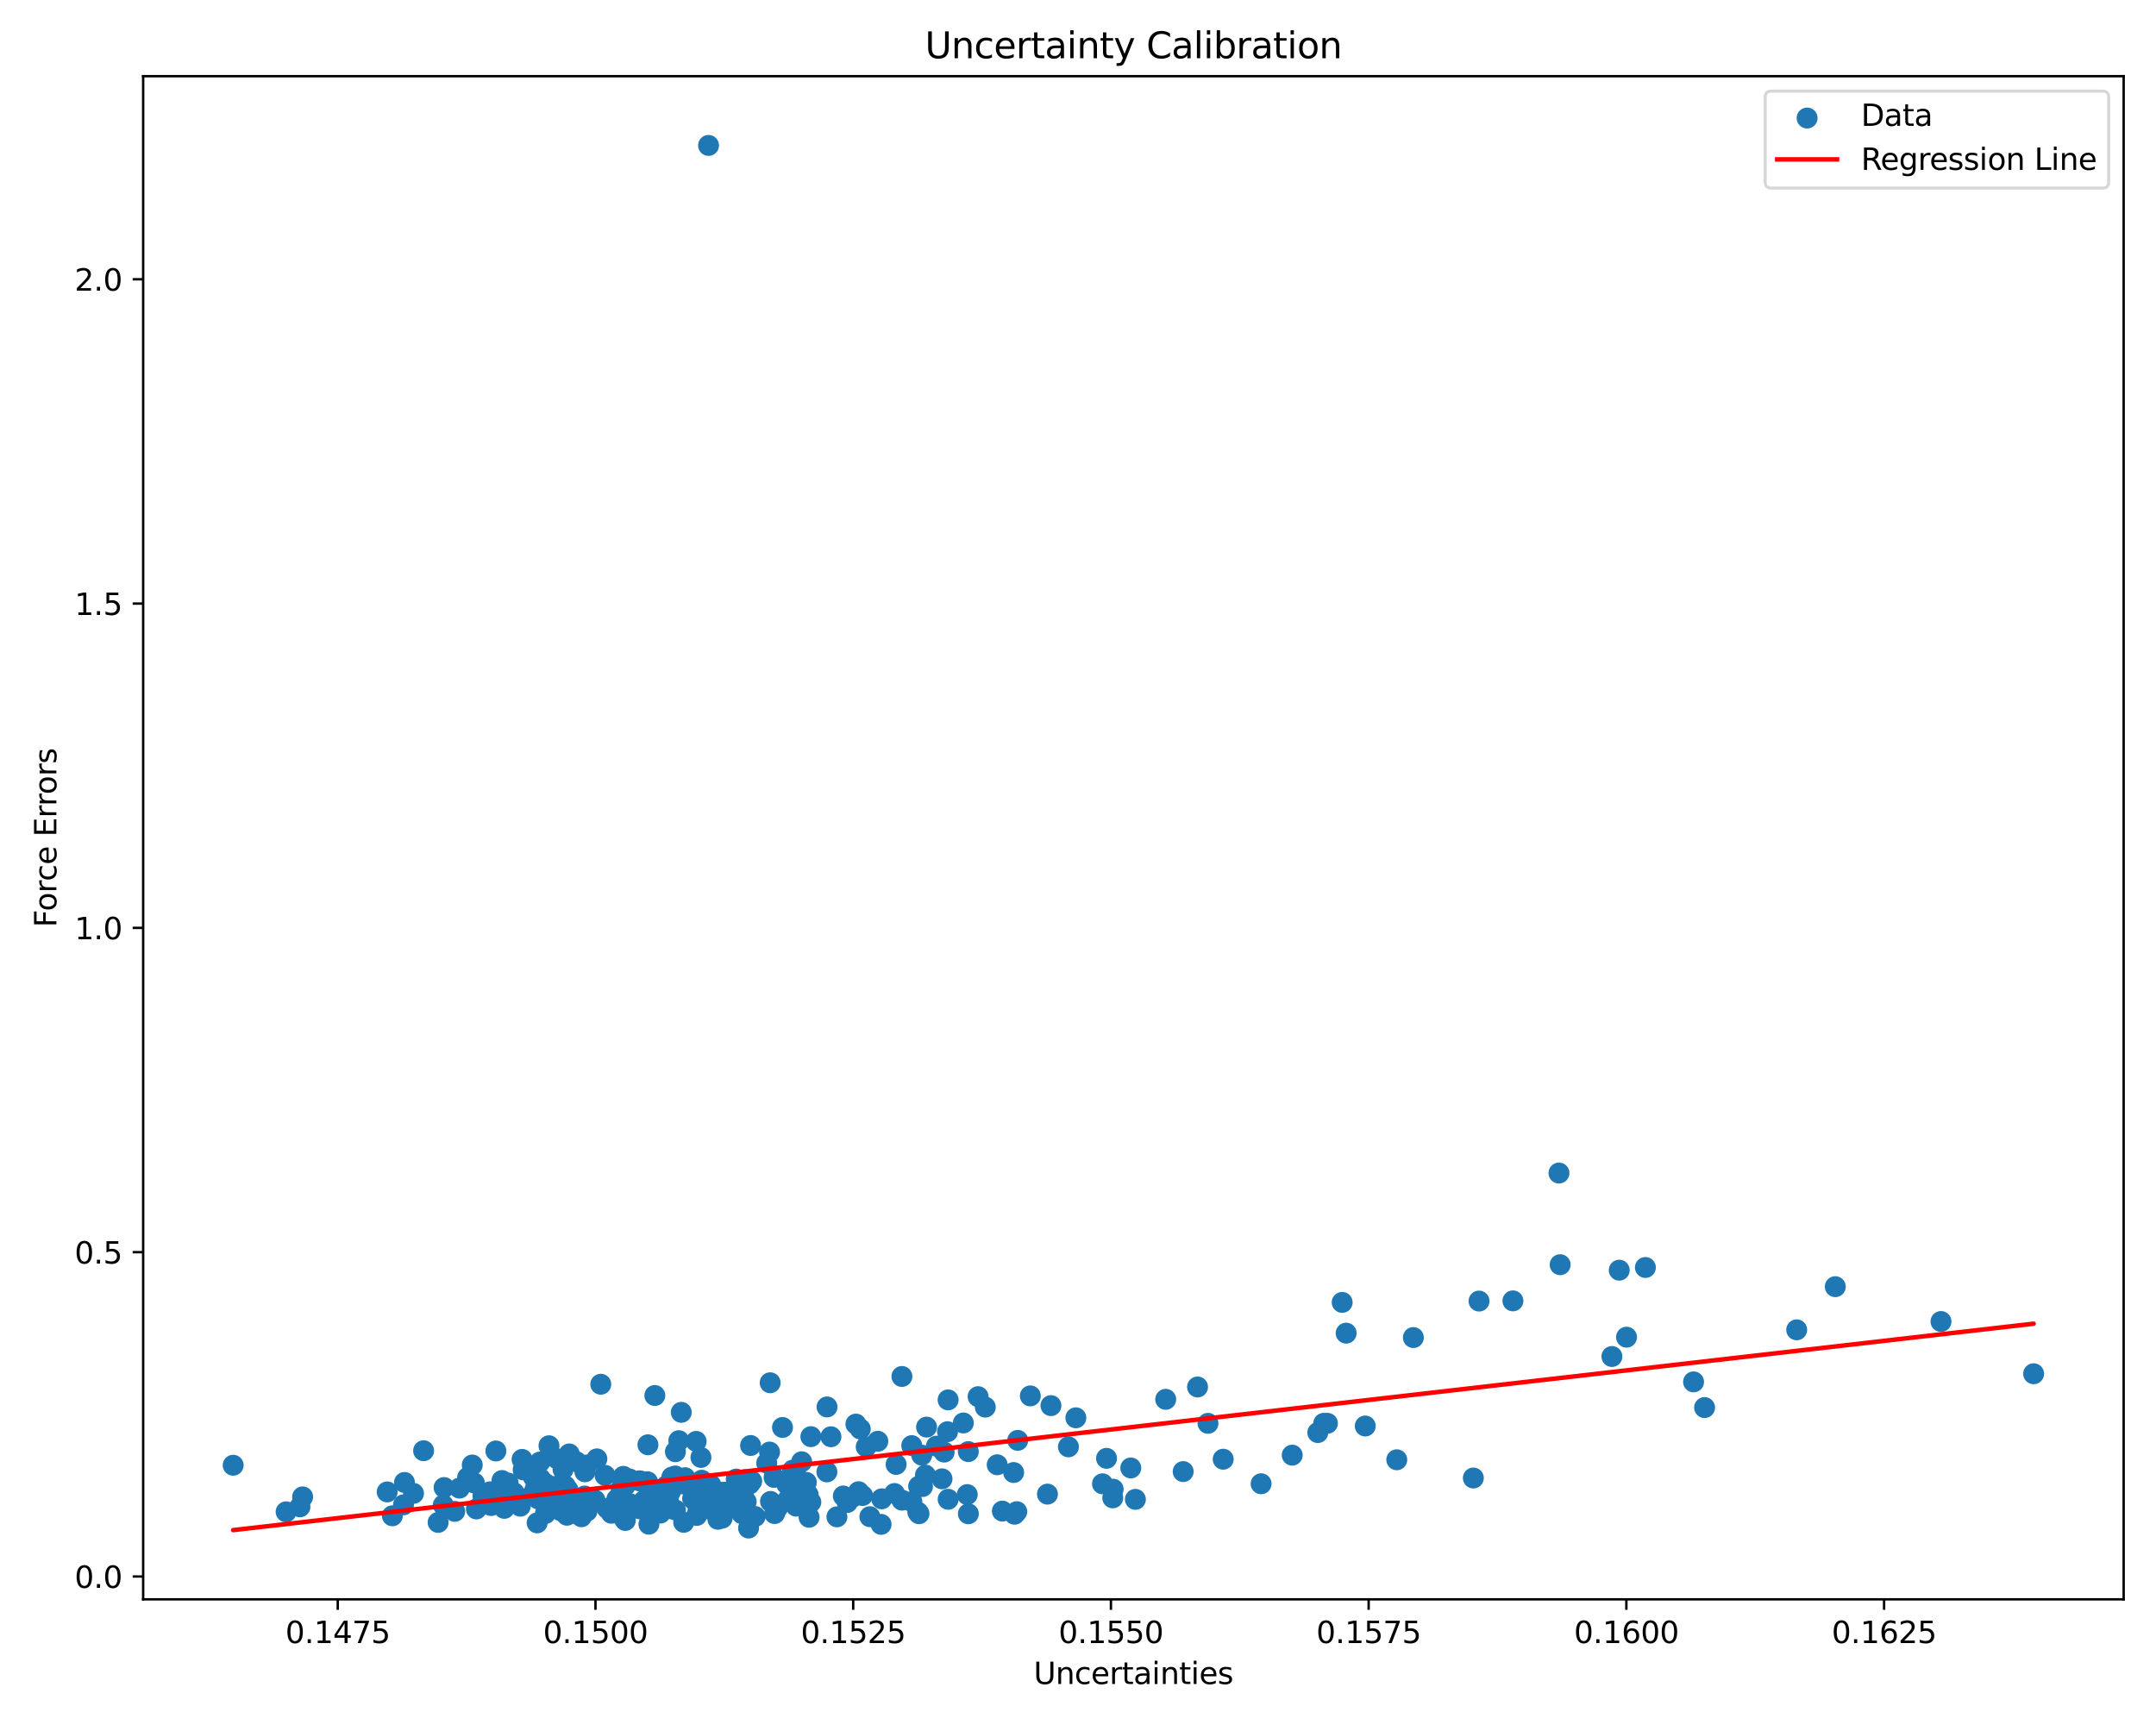 <?xml version="1.0" encoding="utf-8" standalone="no"?>
<!DOCTYPE svg PUBLIC "-//W3C//DTD SVG 1.1//EN"
  "http://www.w3.org/Graphics/SVG/1.1/DTD/svg11.dtd">
<svg xmlns:xlink="http://www.w3.org/1999/xlink" width="720pt" height="576pt" viewBox="0 0 720 576" xmlns="http://www.w3.org/2000/svg" version="1.1">
 <defs>
  <style type="text/css">*{stroke-linejoin: round; stroke-linecap: butt}</style>
 </defs>
 <g id="figure_1">
  <g id="patch_1">
   <path d="M 0 576 
L 720 576 
L 720 0 
L 0 0 
z
" style="fill: #ffffff"/>
  </g>
  <g id="axes_1">
   <g id="patch_2">
    <path d="M 47.81 534.04 
L 709.2 534.04 
L 709.2 25.44 
L 47.81 25.44 
z
" style="fill: #ffffff"/>
   </g>
   <g id="PathCollection_1">
    <defs>
     <path id="md0761ad792" d="M 0 3 
C 0.796 3 1.559 2.684 2.121 2.121 
C 2.684 1.559 3 0.796 3 0 
C 3 -0.796 2.684 -1.559 2.121 -2.121 
C 1.559 -2.684 0.796 -3 0 -3 
C -0.796 -3 -1.559 -2.684 -2.121 -2.121 
C -2.684 -1.559 -3 -0.796 -3 0 
C -3 0.796 -2.684 1.559 -2.121 2.121 
C -1.559 2.684 -0.796 3 0 3 
z
" style="stroke: #1f77b4"/>
    </defs>
    <g clip-path="url(#p73b374cd44)">
     <use xlink:href="#md0761ad792" x="192.473" y="488.07" style="fill: #1f77b4; stroke: #1f77b4"/>
     <use xlink:href="#md0761ad792" x="265.864" y="502.92" style="fill: #1f77b4; stroke: #1f77b4"/>
     <use xlink:href="#md0761ad792" x="183.334" y="482.754" style="fill: #1f77b4; stroke: #1f77b4"/>
     <use xlink:href="#md0761ad792" x="442.062" y="475.268" style="fill: #1f77b4; stroke: #1f77b4"/>
     <use xlink:href="#md0761ad792" x="339.564" y="504.769" style="fill: #1f77b4; stroke: #1f77b4"/>
     <use xlink:href="#md0761ad792" x="521.016" y="422.297" style="fill: #1f77b4; stroke: #1f77b4"/>
     <use xlink:href="#md0761ad792" x="241.17" y="506.93" style="fill: #1f77b4; stroke: #1f77b4"/>
     <use xlink:href="#md0761ad792" x="267.199" y="501.016" style="fill: #1f77b4; stroke: #1f77b4"/>
     <use xlink:href="#md0761ad792" x="543.184" y="446.5" style="fill: #1f77b4; stroke: #1f77b4"/>
     <use xlink:href="#md0761ad792" x="208.758" y="496.127" style="fill: #1f77b4; stroke: #1f77b4"/>
     <use xlink:href="#md0761ad792" x="263.22" y="500.582" style="fill: #1f77b4; stroke: #1f77b4"/>
     <use xlink:href="#md0761ad792" x="101.062" y="499.828" style="fill: #1f77b4; stroke: #1f77b4"/>
     <use xlink:href="#md0761ad792" x="220.045" y="503.532" style="fill: #1f77b4; stroke: #1f77b4"/>
     <use xlink:href="#md0761ad792" x="232.374" y="501.426" style="fill: #1f77b4; stroke: #1f77b4"/>
     <use xlink:href="#md0761ad792" x="222.571" y="496.097" style="fill: #1f77b4; stroke: #1f77b4"/>
     <use xlink:href="#md0761ad792" x="224.36" y="493.23" style="fill: #1f77b4; stroke: #1f77b4"/>
     <use xlink:href="#md0761ad792" x="131.029" y="506.142" style="fill: #1f77b4; stroke: #1f77b4"/>
     <use xlink:href="#md0761ad792" x="287.296" y="477.159" style="fill: #1f77b4; stroke: #1f77b4"/>
     <use xlink:href="#md0761ad792" x="538.303" y="452.955" style="fill: #1f77b4; stroke: #1f77b4"/>
     <use xlink:href="#md0761ad792" x="213.519" y="494.459" style="fill: #1f77b4; stroke: #1f77b4"/>
     <use xlink:href="#md0761ad792" x="232.55" y="496.899" style="fill: #1f77b4; stroke: #1f77b4"/>
     <use xlink:href="#md0761ad792" x="259.835" y="503.212" style="fill: #1f77b4; stroke: #1f77b4"/>
     <use xlink:href="#md0761ad792" x="159.085" y="503.86" style="fill: #1f77b4; stroke: #1f77b4"/>
     <use xlink:href="#md0761ad792" x="399.923" y="463.13" style="fill: #1f77b4; stroke: #1f77b4"/>
     <use xlink:href="#md0761ad792" x="232.667" y="506.029" style="fill: #1f77b4; stroke: #1f77b4"/>
     <use xlink:href="#md0761ad792" x="281.632" y="499.529" style="fill: #1f77b4; stroke: #1f77b4"/>
     <use xlink:href="#md0761ad792" x="148.305" y="496.708" style="fill: #1f77b4; stroke: #1f77b4"/>
     <use xlink:href="#md0761ad792" x="259.032" y="504.367" style="fill: #1f77b4; stroke: #1f77b4"/>
     <use xlink:href="#md0761ad792" x="178.487" y="497.969" style="fill: #1f77b4; stroke: #1f77b4"/>
     <use xlink:href="#md0761ad792" x="207.439" y="497.106" style="fill: #1f77b4; stroke: #1f77b4"/>
     <use xlink:href="#md0761ad792" x="241.732" y="501.95" style="fill: #1f77b4; stroke: #1f77b4"/>
     <use xlink:href="#md0761ad792" x="178.078" y="493.136" style="fill: #1f77b4; stroke: #1f77b4"/>
     <use xlink:href="#md0761ad792" x="182.178" y="495.374" style="fill: #1f77b4; stroke: #1f77b4"/>
     <use xlink:href="#md0761ad792" x="223.407" y="499.049" style="fill: #1f77b4; stroke: #1f77b4"/>
     <use xlink:href="#md0761ad792" x="188.804" y="502.026" style="fill: #1f77b4; stroke: #1f77b4"/>
     <use xlink:href="#md0761ad792" x="267.713" y="498.192" style="fill: #1f77b4; stroke: #1f77b4"/>
     <use xlink:href="#md0761ad792" x="225.552" y="484.752" style="fill: #1f77b4; stroke: #1f77b4"/>
     <use xlink:href="#md0761ad792" x="294.439" y="500.484" style="fill: #1f77b4; stroke: #1f77b4"/>
     <use xlink:href="#md0761ad792" x="185.622" y="497.646" style="fill: #1f77b4; stroke: #1f77b4"/>
     <use xlink:href="#md0761ad792" x="164.018" y="502.718" style="fill: #1f77b4; stroke: #1f77b4"/>
     <use xlink:href="#md0761ad792" x="134.747" y="502.487" style="fill: #1f77b4; stroke: #1f77b4"/>
     <use xlink:href="#md0761ad792" x="258.504" y="493.315" style="fill: #1f77b4; stroke: #1f77b4"/>
     <use xlink:href="#md0761ad792" x="215.006" y="501.09" style="fill: #1f77b4; stroke: #1f77b4"/>
     <use xlink:href="#md0761ad792" x="326.64" y="466.364" style="fill: #1f77b4; stroke: #1f77b4"/>
     <use xlink:href="#md0761ad792" x="258.779" y="503.05" style="fill: #1f77b4; stroke: #1f77b4"/>
     <use xlink:href="#md0761ad792" x="299.257" y="488.988" style="fill: #1f77b4; stroke: #1f77b4"/>
     <use xlink:href="#md0761ad792" x="377.63" y="490.168" style="fill: #1f77b4; stroke: #1f77b4"/>
     <use xlink:href="#md0761ad792" x="163.639" y="498.13" style="fill: #1f77b4; stroke: #1f77b4"/>
     <use xlink:href="#md0761ad792" x="256.052" y="488.547" style="fill: #1f77b4; stroke: #1f77b4"/>
     <use xlink:href="#md0761ad792" x="306.494" y="504.887" style="fill: #1f77b4; stroke: #1f77b4"/>
     <use xlink:href="#md0761ad792" x="236.742" y="502.826" style="fill: #1f77b4; stroke: #1f77b4"/>
     <use xlink:href="#md0761ad792" x="205.501" y="503.023" style="fill: #1f77b4; stroke: #1f77b4"/>
     <use xlink:href="#md0761ad792" x="193.113" y="500.544" style="fill: #1f77b4; stroke: #1f77b4"/>
     <use xlink:href="#md0761ad792" x="185.789" y="496.282" style="fill: #1f77b4; stroke: #1f77b4"/>
     <use xlink:href="#md0761ad792" x="234.686" y="499.077" style="fill: #1f77b4; stroke: #1f77b4"/>
     <use xlink:href="#md0761ad792" x="216.253" y="494.776" style="fill: #1f77b4; stroke: #1f77b4"/>
     <use xlink:href="#md0761ad792" x="205.985" y="500.593" style="fill: #1f77b4; stroke: #1f77b4"/>
     <use xlink:href="#md0761ad792" x="648.198" y="441.27" style="fill: #1f77b4; stroke: #1f77b4"/>
     <use xlink:href="#md0761ad792" x="237.481" y="504.051" style="fill: #1f77b4; stroke: #1f77b4"/>
     <use xlink:href="#md0761ad792" x="309.05" y="492.555" style="fill: #1f77b4; stroke: #1f77b4"/>
     <use xlink:href="#md0761ad792" x="443.294" y="475.266" style="fill: #1f77b4; stroke: #1f77b4"/>
     <use xlink:href="#md0761ad792" x="209.235" y="493.756" style="fill: #1f77b4; stroke: #1f77b4"/>
     <use xlink:href="#md0761ad792" x="612.896" y="429.639" style="fill: #1f77b4; stroke: #1f77b4"/>
     <use xlink:href="#md0761ad792" x="210.233" y="502.096" style="fill: #1f77b4; stroke: #1f77b4"/>
     <use xlink:href="#md0761ad792" x="233.838" y="502.844" style="fill: #1f77b4; stroke: #1f77b4"/>
     <use xlink:href="#md0761ad792" x="205.551" y="503.168" style="fill: #1f77b4; stroke: #1f77b4"/>
     <use xlink:href="#md0761ad792" x="316.428" y="478.069" style="fill: #1f77b4; stroke: #1f77b4"/>
     <use xlink:href="#md0761ad792" x="187.312" y="504.483" style="fill: #1f77b4; stroke: #1f77b4"/>
     <use xlink:href="#md0761ad792" x="196.004" y="489.17" style="fill: #1f77b4; stroke: #1f77b4"/>
     <use xlink:href="#md0761ad792" x="248.727" y="496.173" style="fill: #1f77b4; stroke: #1f77b4"/>
     <use xlink:href="#md0761ad792" x="235.825" y="502.168" style="fill: #1f77b4; stroke: #1f77b4"/>
     <use xlink:href="#md0761ad792" x="234.716" y="496.983" style="fill: #1f77b4; stroke: #1f77b4"/>
     <use xlink:href="#md0761ad792" x="248.277" y="497.838" style="fill: #1f77b4; stroke: #1f77b4"/>
     <use xlink:href="#md0761ad792" x="219.368" y="502.021" style="fill: #1f77b4; stroke: #1f77b4"/>
     <use xlink:href="#md0761ad792" x="285.832" y="475.524" style="fill: #1f77b4; stroke: #1f77b4"/>
     <use xlink:href="#md0761ad792" x="135.069" y="495.013" style="fill: #1f77b4; stroke: #1f77b4"/>
     <use xlink:href="#md0761ad792" x="492.028" y="493.528" style="fill: #1f77b4; stroke: #1f77b4"/>
     <use xlink:href="#md0761ad792" x="182.157" y="505.381" style="fill: #1f77b4; stroke: #1f77b4"/>
     <use xlink:href="#md0761ad792" x="389.292" y="467.253" style="fill: #1f77b4; stroke: #1f77b4"/>
     <use xlink:href="#md0761ad792" x="178.936" y="496.49" style="fill: #1f77b4; stroke: #1f77b4"/>
     <use xlink:href="#md0761ad792" x="208.39" y="506.997" style="fill: #1f77b4; stroke: #1f77b4"/>
     <use xlink:href="#md0761ad792" x="165.598" y="484.498" style="fill: #1f77b4; stroke: #1f77b4"/>
     <use xlink:href="#md0761ad792" x="549.484" y="423.231" style="fill: #1f77b4; stroke: #1f77b4"/>
     <use xlink:href="#md0761ad792" x="202.048" y="492.635" style="fill: #1f77b4; stroke: #1f77b4"/>
     <use xlink:href="#md0761ad792" x="298.718" y="498.705" style="fill: #1f77b4; stroke: #1f77b4"/>
     <use xlink:href="#md0761ad792" x="223.983" y="497.878" style="fill: #1f77b4; stroke: #1f77b4"/>
     <use xlink:href="#md0761ad792" x="248.593" y="500.687" style="fill: #1f77b4; stroke: #1f77b4"/>
     <use xlink:href="#md0761ad792" x="379.166" y="500.654" style="fill: #1f77b4; stroke: #1f77b4"/>
     <use xlink:href="#md0761ad792" x="289.27" y="483.115" style="fill: #1f77b4; stroke: #1f77b4"/>
     <use xlink:href="#md0761ad792" x="196.04" y="504.581" style="fill: #1f77b4; stroke: #1f77b4"/>
     <use xlink:href="#md0761ad792" x="233.144" y="504.316" style="fill: #1f77b4; stroke: #1f77b4"/>
     <use xlink:href="#md0761ad792" x="240.198" y="502.381" style="fill: #1f77b4; stroke: #1f77b4"/>
     <use xlink:href="#md0761ad792" x="174.701" y="490.803" style="fill: #1f77b4; stroke: #1f77b4"/>
     <use xlink:href="#md0761ad792" x="200.629" y="462.216" style="fill: #1f77b4; stroke: #1f77b4"/>
     <use xlink:href="#md0761ad792" x="270.793" y="479.721" style="fill: #1f77b4; stroke: #1f77b4"/>
     <use xlink:href="#md0761ad792" x="226.692" y="481.058" style="fill: #1f77b4; stroke: #1f77b4"/>
     <use xlink:href="#md0761ad792" x="207.877" y="496.197" style="fill: #1f77b4; stroke: #1f77b4"/>
     <use xlink:href="#md0761ad792" x="395.127" y="491.375" style="fill: #1f77b4; stroke: #1f77b4"/>
     <use xlink:href="#md0761ad792" x="440.08" y="478.355" style="fill: #1f77b4; stroke: #1f77b4"/>
     <use xlink:href="#md0761ad792" x="180.286" y="488.206" style="fill: #1f77b4; stroke: #1f77b4"/>
     <use xlink:href="#md0761ad792" x="223.8" y="503.754" style="fill: #1f77b4; stroke: #1f77b4"/>
     <use xlink:href="#md0761ad792" x="174.346" y="487.314" style="fill: #1f77b4; stroke: #1f77b4"/>
     <use xlink:href="#md0761ad792" x="520.62" y="391.698" style="fill: #1f77b4; stroke: #1f77b4"/>
     <use xlink:href="#md0761ad792" x="148.037" y="502.567" style="fill: #1f77b4; stroke: #1f77b4"/>
     <use xlink:href="#md0761ad792" x="307.816" y="485.888" style="fill: #1f77b4; stroke: #1f77b4"/>
     <use xlink:href="#md0761ad792" x="167.352" y="500.878" style="fill: #1f77b4; stroke: #1f77b4"/>
     <use xlink:href="#md0761ad792" x="179.378" y="508.509" style="fill: #1f77b4; stroke: #1f77b4"/>
     <use xlink:href="#md0761ad792" x="195.231" y="499.541" style="fill: #1f77b4; stroke: #1f77b4"/>
     <use xlink:href="#md0761ad792" x="195.658" y="500.909" style="fill: #1f77b4; stroke: #1f77b4"/>
     <use xlink:href="#md0761ad792" x="220.801" y="499.848" style="fill: #1f77b4; stroke: #1f77b4"/>
     <use xlink:href="#md0761ad792" x="156.163" y="493.36" style="fill: #1f77b4; stroke: #1f77b4"/>
     <use xlink:href="#md0761ad792" x="210.264" y="493.865" style="fill: #1f77b4; stroke: #1f77b4"/>
     <use xlink:href="#md0761ad792" x="234.339" y="494.268" style="fill: #1f77b4; stroke: #1f77b4"/>
     <use xlink:href="#md0761ad792" x="258.671" y="505.398" style="fill: #1f77b4; stroke: #1f77b4"/>
     <use xlink:href="#md0761ad792" x="232.165" y="495.422" style="fill: #1f77b4; stroke: #1f77b4"/>
     <use xlink:href="#md0761ad792" x="369.528" y="486.954" style="fill: #1f77b4; stroke: #1f77b4"/>
     <use xlink:href="#md0761ad792" x="288.044" y="499.376" style="fill: #1f77b4; stroke: #1f77b4"/>
     <use xlink:href="#md0761ad792" x="349.796" y="498.907" style="fill: #1f77b4; stroke: #1f77b4"/>
     <use xlink:href="#md0761ad792" x="146.311" y="508.349" style="fill: #1f77b4; stroke: #1f77b4"/>
     <use xlink:href="#md0761ad792" x="270.782" y="501.572" style="fill: #1f77b4; stroke: #1f77b4"/>
     <use xlink:href="#md0761ad792" x="227.514" y="471.598" style="fill: #1f77b4; stroke: #1f77b4"/>
     <use xlink:href="#md0761ad792" x="270.197" y="506.63" style="fill: #1f77b4; stroke: #1f77b4"/>
     <use xlink:href="#md0761ad792" x="216.708" y="508.947" style="fill: #1f77b4; stroke: #1f77b4"/>
     <use xlink:href="#md0761ad792" x="153.438" y="496.897" style="fill: #1f77b4; stroke: #1f77b4"/>
     <use xlink:href="#md0761ad792" x="679.137" y="458.713" style="fill: #1f77b4; stroke: #1f77b4"/>
     <use xlink:href="#md0761ad792" x="323.374" y="484.704" style="fill: #1f77b4; stroke: #1f77b4"/>
     <use xlink:href="#md0761ad792" x="505.242" y="434.38" style="fill: #1f77b4; stroke: #1f77b4"/>
     <use xlink:href="#md0761ad792" x="314.591" y="493.802" style="fill: #1f77b4; stroke: #1f77b4"/>
     <use xlink:href="#md0761ad792" x="248.757" y="494.078" style="fill: #1f77b4; stroke: #1f77b4"/>
     <use xlink:href="#md0761ad792" x="286.73" y="498.098" style="fill: #1f77b4; stroke: #1f77b4"/>
     <use xlink:href="#md0761ad792" x="403.407" y="475.27" style="fill: #1f77b4; stroke: #1f77b4"/>
     <use xlink:href="#md0761ad792" x="161.28" y="499.544" style="fill: #1f77b4; stroke: #1f77b4"/>
     <use xlink:href="#md0761ad792" x="225.569" y="504.209" style="fill: #1f77b4; stroke: #1f77b4"/>
     <use xlink:href="#md0761ad792" x="222.951" y="503.489" style="fill: #1f77b4; stroke: #1f77b4"/>
     <use xlink:href="#md0761ad792" x="177.693" y="499.233" style="fill: #1f77b4; stroke: #1f77b4"/>
     <use xlink:href="#md0761ad792" x="158.421" y="495.197" style="fill: #1f77b4; stroke: #1f77b4"/>
     <use xlink:href="#md0761ad792" x="138.093" y="498.663" style="fill: #1f77b4; stroke: #1f77b4"/>
     <use xlink:href="#md0761ad792" x="356.801" y="483.117" style="fill: #1f77b4; stroke: #1f77b4"/>
     <use xlink:href="#md0761ad792" x="262.767" y="495.612" style="fill: #1f77b4; stroke: #1f77b4"/>
     <use xlink:href="#md0761ad792" x="214.251" y="494.646" style="fill: #1f77b4; stroke: #1f77b4"/>
     <use xlink:href="#md0761ad792" x="204.187" y="505.299" style="fill: #1f77b4; stroke: #1f77b4"/>
     <use xlink:href="#md0761ad792" x="294.244" y="509.007" style="fill: #1f77b4; stroke: #1f77b4"/>
     <use xlink:href="#md0761ad792" x="216.378" y="482.431" style="fill: #1f77b4; stroke: #1f77b4"/>
     <use xlink:href="#md0761ad792" x="323.388" y="505.471" style="fill: #1f77b4; stroke: #1f77b4"/>
     <use xlink:href="#md0761ad792" x="220.5" y="505.245" style="fill: #1f77b4; stroke: #1f77b4"/>
     <use xlink:href="#md0761ad792" x="231.294" y="500.427" style="fill: #1f77b4; stroke: #1f77b4"/>
     <use xlink:href="#md0761ad792" x="250.321" y="495.545" style="fill: #1f77b4; stroke: #1f77b4"/>
     <use xlink:href="#md0761ad792" x="276.145" y="491.483" style="fill: #1f77b4; stroke: #1f77b4"/>
     <use xlink:href="#md0761ad792" x="600.01" y="444.047" style="fill: #1f77b4; stroke: #1f77b4"/>
     <use xlink:href="#md0761ad792" x="194.167" y="506.466" style="fill: #1f77b4; stroke: #1f77b4"/>
     <use xlink:href="#md0761ad792" x="269.876" y="499.083" style="fill: #1f77b4; stroke: #1f77b4"/>
     <use xlink:href="#md0761ad792" x="304.487" y="482.71" style="fill: #1f77b4; stroke: #1f77b4"/>
     <use xlink:href="#md0761ad792" x="221.631" y="501.421" style="fill: #1f77b4; stroke: #1f77b4"/>
     <use xlink:href="#md0761ad792" x="309.428" y="476.526" style="fill: #1f77b4; stroke: #1f77b4"/>
     <use xlink:href="#md0761ad792" x="276.188" y="469.797" style="fill: #1f77b4; stroke: #1f77b4"/>
     <use xlink:href="#md0761ad792" x="168.406" y="503.655" style="fill: #1f77b4; stroke: #1f77b4"/>
     <use xlink:href="#md0761ad792" x="249.193" y="501.451" style="fill: #1f77b4; stroke: #1f77b4"/>
     <use xlink:href="#md0761ad792" x="189.69" y="497.504" style="fill: #1f77b4; stroke: #1f77b4"/>
     <use xlink:href="#md0761ad792" x="282.592" y="500.336" style="fill: #1f77b4; stroke: #1f77b4"/>
     <use xlink:href="#md0761ad792" x="192.171" y="505.351" style="fill: #1f77b4; stroke: #1f77b4"/>
     <use xlink:href="#md0761ad792" x="214.547" y="503.051" style="fill: #1f77b4; stroke: #1f77b4"/>
     <use xlink:href="#md0761ad792" x="466.453" y="487.438" style="fill: #1f77b4; stroke: #1f77b4"/>
     <use xlink:href="#md0761ad792" x="165.483" y="500.651" style="fill: #1f77b4; stroke: #1f77b4"/>
     <use xlink:href="#md0761ad792" x="421.152" y="495.447" style="fill: #1f77b4; stroke: #1f77b4"/>
     <use xlink:href="#md0761ad792" x="198.714" y="500.934" style="fill: #1f77b4; stroke: #1f77b4"/>
     <use xlink:href="#md0761ad792" x="266.033" y="493.18" style="fill: #1f77b4; stroke: #1f77b4"/>
     <use xlink:href="#md0761ad792" x="334.738" y="504.574" style="fill: #1f77b4; stroke: #1f77b4"/>
     <use xlink:href="#md0761ad792" x="173.744" y="502.938" style="fill: #1f77b4; stroke: #1f77b4"/>
     <use xlink:href="#md0761ad792" x="232.478" y="481.299" style="fill: #1f77b4; stroke: #1f77b4"/>
     <use xlink:href="#md0761ad792" x="306.782" y="496.305" style="fill: #1f77b4; stroke: #1f77b4"/>
     <use xlink:href="#md0761ad792" x="188.027" y="490.674" style="fill: #1f77b4; stroke: #1f77b4"/>
     <use xlink:href="#md0761ad792" x="306.9" y="505.448" style="fill: #1f77b4; stroke: #1f77b4"/>
     <use xlink:href="#md0761ad792" x="251.034" y="494.573" style="fill: #1f77b4; stroke: #1f77b4"/>
     <use xlink:href="#md0761ad792" x="261.318" y="476.648" style="fill: #1f77b4; stroke: #1f77b4"/>
     <use xlink:href="#md0761ad792" x="240.472" y="498.274" style="fill: #1f77b4; stroke: #1f77b4"/>
     <use xlink:href="#md0761ad792" x="179.699" y="500.51" style="fill: #1f77b4; stroke: #1f77b4"/>
     <use xlink:href="#md0761ad792" x="540.746" y="424.127" style="fill: #1f77b4; stroke: #1f77b4"/>
     <use xlink:href="#md0761ad792" x="245.869" y="493.875" style="fill: #1f77b4; stroke: #1f77b4"/>
     <use xlink:href="#md0761ad792" x="189.333" y="505.961" style="fill: #1f77b4; stroke: #1f77b4"/>
     <use xlink:href="#md0761ad792" x="269.276" y="494.988" style="fill: #1f77b4; stroke: #1f77b4"/>
     <use xlink:href="#md0761ad792" x="277.497" y="479.752" style="fill: #1f77b4; stroke: #1f77b4"/>
     <use xlink:href="#md0761ad792" x="371.606" y="500.155" style="fill: #1f77b4; stroke: #1f77b4"/>
     <use xlink:href="#md0761ad792" x="236.62" y="48.558" style="fill: #1f77b4; stroke: #1f77b4"/>
     <use xlink:href="#md0761ad792" x="184.166" y="496.45" style="fill: #1f77b4; stroke: #1f77b4"/>
     <use xlink:href="#md0761ad792" x="187.66" y="503.333" style="fill: #1f77b4; stroke: #1f77b4"/>
     <use xlink:href="#md0761ad792" x="344.08" y="466.107" style="fill: #1f77b4; stroke: #1f77b4"/>
     <use xlink:href="#md0761ad792" x="282.947" y="501.711" style="fill: #1f77b4; stroke: #1f77b4"/>
     <use xlink:href="#md0761ad792" x="199.324" y="487.139" style="fill: #1f77b4; stroke: #1f77b4"/>
     <use xlink:href="#md0761ad792" x="267.714" y="488.101" style="fill: #1f77b4; stroke: #1f77b4"/>
     <use xlink:href="#md0761ad792" x="141.462" y="484.418" style="fill: #1f77b4; stroke: #1f77b4"/>
     <use xlink:href="#md0761ad792" x="190.102" y="485.487" style="fill: #1f77b4; stroke: #1f77b4"/>
     <use xlink:href="#md0761ad792" x="359.287" y="473.423" style="fill: #1f77b4; stroke: #1f77b4"/>
     <use xlink:href="#md0761ad792" x="208.811" y="507.702" style="fill: #1f77b4; stroke: #1f77b4"/>
     <use xlink:href="#md0761ad792" x="184.007" y="501.755" style="fill: #1f77b4; stroke: #1f77b4"/>
     <use xlink:href="#md0761ad792" x="455.931" y="476.162" style="fill: #1f77b4; stroke: #1f77b4"/>
     <use xlink:href="#md0761ad792" x="223.153" y="500.199" style="fill: #1f77b4; stroke: #1f77b4"/>
     <use xlink:href="#md0761ad792" x="301.198" y="459.62" style="fill: #1f77b4; stroke: #1f77b4"/>
     <use xlink:href="#md0761ad792" x="304.516" y="501.412" style="fill: #1f77b4; stroke: #1f77b4"/>
     <use xlink:href="#md0761ad792" x="371.745" y="497.257" style="fill: #1f77b4; stroke: #1f77b4"/>
     <use xlink:href="#md0761ad792" x="189.917" y="500.441" style="fill: #1f77b4; stroke: #1f77b4"/>
     <use xlink:href="#md0761ad792" x="129.303" y="498.173" style="fill: #1f77b4; stroke: #1f77b4"/>
     <use xlink:href="#md0761ad792" x="218.682" y="465.974" style="fill: #1f77b4; stroke: #1f77b4"/>
     <use xlink:href="#md0761ad792" x="323.019" y="499.058" style="fill: #1f77b4; stroke: #1f77b4"/>
     <use xlink:href="#md0761ad792" x="228.321" y="508.33" style="fill: #1f77b4; stroke: #1f77b4"/>
     <use xlink:href="#md0761ad792" x="333.017" y="489.107" style="fill: #1f77b4; stroke: #1f77b4"/>
     <use xlink:href="#md0761ad792" x="250.658" y="482.671" style="fill: #1f77b4; stroke: #1f77b4"/>
     <use xlink:href="#md0761ad792" x="247.76" y="505.417" style="fill: #1f77b4; stroke: #1f77b4"/>
     <use xlink:href="#md0761ad792" x="228.766" y="493.426" style="fill: #1f77b4; stroke: #1f77b4"/>
     <use xlink:href="#md0761ad792" x="195.334" y="491.452" style="fill: #1f77b4; stroke: #1f77b4"/>
     <use xlink:href="#md0761ad792" x="316.636" y="500.632" style="fill: #1f77b4; stroke: #1f77b4"/>
     <use xlink:href="#md0761ad792" x="186.026" y="487.094" style="fill: #1f77b4; stroke: #1f77b4"/>
     <use xlink:href="#md0761ad792" x="209.441" y="504.908" style="fill: #1f77b4; stroke: #1f77b4"/>
     <use xlink:href="#md0761ad792" x="242.112" y="498.256" style="fill: #1f77b4; stroke: #1f77b4"/>
     <use xlink:href="#md0761ad792" x="301.21" y="500.923" style="fill: #1f77b4; stroke: #1f77b4"/>
     <use xlink:href="#md0761ad792" x="167.634" y="494.369" style="fill: #1f77b4; stroke: #1f77b4"/>
     <use xlink:href="#md0761ad792" x="208.168" y="492.975" style="fill: #1f77b4; stroke: #1f77b4"/>
     <use xlink:href="#md0761ad792" x="180.876" y="495.963" style="fill: #1f77b4; stroke: #1f77b4"/>
     <use xlink:href="#md0761ad792" x="408.49" y="487.251" style="fill: #1f77b4; stroke: #1f77b4"/>
     <use xlink:href="#md0761ad792" x="431.537" y="485.897" style="fill: #1f77b4; stroke: #1f77b4"/>
     <use xlink:href="#md0761ad792" x="225.485" y="492.857" style="fill: #1f77b4; stroke: #1f77b4"/>
     <use xlink:href="#md0761ad792" x="316.624" y="467.44" style="fill: #1f77b4; stroke: #1f77b4"/>
     <use xlink:href="#md0761ad792" x="151.854" y="504.663" style="fill: #1f77b4; stroke: #1f77b4"/>
     <use xlink:href="#md0761ad792" x="565.567" y="461.429" style="fill: #1f77b4; stroke: #1f77b4"/>
     <use xlink:href="#md0761ad792" x="315.3" y="484.872" style="fill: #1f77b4; stroke: #1f77b4"/>
     <use xlink:href="#md0761ad792" x="100.168" y="503.15" style="fill: #1f77b4; stroke: #1f77b4"/>
     <use xlink:href="#md0761ad792" x="234.08" y="486.658" style="fill: #1f77b4; stroke: #1f77b4"/>
     <use xlink:href="#md0761ad792" x="293.148" y="481.26" style="fill: #1f77b4; stroke: #1f77b4"/>
     <use xlink:href="#md0761ad792" x="308.069" y="496.376" style="fill: #1f77b4; stroke: #1f77b4"/>
     <use xlink:href="#md0761ad792" x="338.814" y="505.617" style="fill: #1f77b4; stroke: #1f77b4"/>
     <use xlink:href="#md0761ad792" x="449.546" y="445.157" style="fill: #1f77b4; stroke: #1f77b4"/>
     <use xlink:href="#md0761ad792" x="216.123" y="500.637" style="fill: #1f77b4; stroke: #1f77b4"/>
     <use xlink:href="#md0761ad792" x="187.379" y="487.878" style="fill: #1f77b4; stroke: #1f77b4"/>
     <use xlink:href="#md0761ad792" x="249.989" y="510.236" style="fill: #1f77b4; stroke: #1f77b4"/>
     <use xlink:href="#md0761ad792" x="211.172" y="502.427" style="fill: #1f77b4; stroke: #1f77b4"/>
     <use xlink:href="#md0761ad792" x="569.254" y="470.004" style="fill: #1f77b4; stroke: #1f77b4"/>
     <use xlink:href="#md0761ad792" x="338.507" y="491.694" style="fill: #1f77b4; stroke: #1f77b4"/>
     <use xlink:href="#md0761ad792" x="213.649" y="503.815" style="fill: #1f77b4; stroke: #1f77b4"/>
     <use xlink:href="#md0761ad792" x="244.363" y="502.626" style="fill: #1f77b4; stroke: #1f77b4"/>
     <use xlink:href="#md0761ad792" x="209.105" y="494.022" style="fill: #1f77b4; stroke: #1f77b4"/>
     <use xlink:href="#md0761ad792" x="186.175" y="497.138" style="fill: #1f77b4; stroke: #1f77b4"/>
     <use xlink:href="#md0761ad792" x="257.311" y="501.345" style="fill: #1f77b4; stroke: #1f77b4"/>
     <use xlink:href="#md0761ad792" x="216.783" y="496.838" style="fill: #1f77b4; stroke: #1f77b4"/>
     <use xlink:href="#md0761ad792" x="252.187" y="506.383" style="fill: #1f77b4; stroke: #1f77b4"/>
     <use xlink:href="#md0761ad792" x="210.364" y="502.252" style="fill: #1f77b4; stroke: #1f77b4"/>
     <use xlink:href="#md0761ad792" x="329.04" y="469.855" style="fill: #1f77b4; stroke: #1f77b4"/>
     <use xlink:href="#md0761ad792" x="257.199" y="461.723" style="fill: #1f77b4; stroke: #1f77b4"/>
     <use xlink:href="#md0761ad792" x="493.926" y="434.444" style="fill: #1f77b4; stroke: #1f77b4"/>
     <use xlink:href="#md0761ad792" x="228.124" y="495.511" style="fill: #1f77b4; stroke: #1f77b4"/>
     <use xlink:href="#md0761ad792" x="290.489" y="506.442" style="fill: #1f77b4; stroke: #1f77b4"/>
     <use xlink:href="#md0761ad792" x="350.964" y="469.357" style="fill: #1f77b4; stroke: #1f77b4"/>
     <use xlink:href="#md0761ad792" x="339.871" y="480.955" style="fill: #1f77b4; stroke: #1f77b4"/>
     <use xlink:href="#md0761ad792" x="321.709" y="475.149" style="fill: #1f77b4; stroke: #1f77b4"/>
     <use xlink:href="#md0761ad792" x="264.715" y="490.919" style="fill: #1f77b4; stroke: #1f77b4"/>
     <use xlink:href="#md0761ad792" x="180.433" y="493.708" style="fill: #1f77b4; stroke: #1f77b4"/>
     <use xlink:href="#md0761ad792" x="95.546" y="504.82" style="fill: #1f77b4; stroke: #1f77b4"/>
     <use xlink:href="#md0761ad792" x="77.873" y="489.262" style="fill: #1f77b4; stroke: #1f77b4"/>
     <use xlink:href="#md0761ad792" x="237.356" y="495.805" style="fill: #1f77b4; stroke: #1f77b4"/>
     <use xlink:href="#md0761ad792" x="256.995" y="484.859" style="fill: #1f77b4; stroke: #1f77b4"/>
     <use xlink:href="#md0761ad792" x="187.814" y="503.875" style="fill: #1f77b4; stroke: #1f77b4"/>
     <use xlink:href="#md0761ad792" x="471.998" y="446.629" style="fill: #1f77b4; stroke: #1f77b4"/>
     <use xlink:href="#md0761ad792" x="279.486" y="506.492" style="fill: #1f77b4; stroke: #1f77b4"/>
     <use xlink:href="#md0761ad792" x="312.708" y="482.889" style="fill: #1f77b4; stroke: #1f77b4"/>
     <use xlink:href="#md0761ad792" x="169.699" y="495.201" style="fill: #1f77b4; stroke: #1f77b4"/>
     <use xlink:href="#md0761ad792" x="171.707" y="498.492" style="fill: #1f77b4; stroke: #1f77b4"/>
     <use xlink:href="#md0761ad792" x="448.221" y="434.889" style="fill: #1f77b4; stroke: #1f77b4"/>
     <use xlink:href="#md0761ad792" x="284.509" y="500.055" style="fill: #1f77b4; stroke: #1f77b4"/>
     <use xlink:href="#md0761ad792" x="188.794" y="496.186" style="fill: #1f77b4; stroke: #1f77b4"/>
     <use xlink:href="#md0761ad792" x="202.724" y="503.666" style="fill: #1f77b4; stroke: #1f77b4"/>
     <use xlink:href="#md0761ad792" x="239.741" y="507.308" style="fill: #1f77b4; stroke: #1f77b4"/>
     <use xlink:href="#md0761ad792" x="368.179" y="495.458" style="fill: #1f77b4; stroke: #1f77b4"/>
     <use xlink:href="#md0761ad792" x="157.707" y="489.185" style="fill: #1f77b4; stroke: #1f77b4"/>
    </g>
   </g>
   <g id="matplotlib.axis_1">
    <g id="xtick_1">
     <g id="line2d_1">
      <defs>
       <path id="md27a8002a3" d="M 0 0 
L 0 3.5 
" style="stroke: #000000; stroke-width: 0.8"/>
      </defs>
      <g>
       <use xlink:href="#md27a8002a3" x="112.795" y="534.04" style="stroke: #000000; stroke-width: 0.8"/>
      </g>
     </g>
     <g id="text_1">
      <!-- 0.1475 -->
      <g transform="translate(95.299 548.638) scale(0.1 -0.1)">
       <defs>
        <path id="DejaVuSans-30" d="M 2034 4250 
Q 1547 4250 1301 3770 
Q 1056 3291 1056 2328 
Q 1056 1369 1301 889 
Q 1547 409 2034 409 
Q 2525 409 2770 889 
Q 3016 1369 3016 2328 
Q 3016 3291 2770 3770 
Q 2525 4250 2034 4250 
z
M 2034 4750 
Q 2819 4750 3233 4129 
Q 3647 3509 3647 2328 
Q 3647 1150 3233 529 
Q 2819 -91 2034 -91 
Q 1250 -91 836 529 
Q 422 1150 422 2328 
Q 422 3509 836 4129 
Q 1250 4750 2034 4750 
z
" transform="scale(0.016)"/>
        <path id="DejaVuSans-2e" d="M 684 794 
L 1344 794 
L 1344 0 
L 684 0 
L 684 794 
z
" transform="scale(0.016)"/>
        <path id="DejaVuSans-31" d="M 794 531 
L 1825 531 
L 1825 4091 
L 703 3866 
L 703 4441 
L 1819 4666 
L 2450 4666 
L 2450 531 
L 3481 531 
L 3481 0 
L 794 0 
L 794 531 
z
" transform="scale(0.016)"/>
        <path id="DejaVuSans-34" d="M 2419 4116 
L 825 1625 
L 2419 1625 
L 2419 4116 
z
M 2253 4666 
L 3047 4666 
L 3047 1625 
L 3713 1625 
L 3713 1100 
L 3047 1100 
L 3047 0 
L 2419 0 
L 2419 1100 
L 313 1100 
L 313 1709 
L 2253 4666 
z
" transform="scale(0.016)"/>
        <path id="DejaVuSans-37" d="M 525 4666 
L 3525 4666 
L 3525 4397 
L 1831 0 
L 1172 0 
L 2766 4134 
L 525 4134 
L 525 4666 
z
" transform="scale(0.016)"/>
        <path id="DejaVuSans-35" d="M 691 4666 
L 3169 4666 
L 3169 4134 
L 1269 4134 
L 1269 2991 
Q 1406 3038 1543 3061 
Q 1681 3084 1819 3084 
Q 2600 3084 3056 2656 
Q 3513 2228 3513 1497 
Q 3513 744 3044 326 
Q 2575 -91 1722 -91 
Q 1428 -91 1123 -41 
Q 819 9 494 109 
L 494 744 
Q 775 591 1075 516 
Q 1375 441 1709 441 
Q 2250 441 2565 725 
Q 2881 1009 2881 1497 
Q 2881 1984 2565 2268 
Q 2250 2553 1709 2553 
Q 1456 2553 1204 2497 
Q 953 2441 691 2322 
L 691 4666 
z
" transform="scale(0.016)"/>
       </defs>
       <use xlink:href="#DejaVuSans-30"/>
       <use xlink:href="#DejaVuSans-2e" x="63.623"/>
       <use xlink:href="#DejaVuSans-31" x="95.41"/>
       <use xlink:href="#DejaVuSans-34" x="159.033"/>
       <use xlink:href="#DejaVuSans-37" x="222.656"/>
       <use xlink:href="#DejaVuSans-35" x="286.279"/>
      </g>
     </g>
    </g>
    <g id="xtick_2">
     <g id="line2d_2">
      <g>
       <use xlink:href="#md27a8002a3" x="198.861" y="534.04" style="stroke: #000000; stroke-width: 0.8"/>
      </g>
     </g>
     <g id="text_2">
      <!-- 0.1500 -->
      <g transform="translate(181.366 548.638) scale(0.1 -0.1)">
       <use xlink:href="#DejaVuSans-30"/>
       <use xlink:href="#DejaVuSans-2e" x="63.623"/>
       <use xlink:href="#DejaVuSans-31" x="95.41"/>
       <use xlink:href="#DejaVuSans-35" x="159.033"/>
       <use xlink:href="#DejaVuSans-30" x="222.656"/>
       <use xlink:href="#DejaVuSans-30" x="286.279"/>
      </g>
     </g>
    </g>
    <g id="xtick_3">
     <g id="line2d_3">
      <g>
       <use xlink:href="#md27a8002a3" x="284.928" y="534.04" style="stroke: #000000; stroke-width: 0.8"/>
      </g>
     </g>
     <g id="text_3">
      <!-- 0.1525 -->
      <g transform="translate(267.433 548.638) scale(0.1 -0.1)">
       <defs>
        <path id="DejaVuSans-32" d="M 1228 531 
L 3431 531 
L 3431 0 
L 469 0 
L 469 531 
Q 828 903 1448 1529 
Q 2069 2156 2228 2338 
Q 2531 2678 2651 2914 
Q 2772 3150 2772 3378 
Q 2772 3750 2511 3984 
Q 2250 4219 1831 4219 
Q 1534 4219 1204 4116 
Q 875 4013 500 3803 
L 500 4441 
Q 881 4594 1212 4672 
Q 1544 4750 1819 4750 
Q 2544 4750 2975 4387 
Q 3406 4025 3406 3419 
Q 3406 3131 3298 2873 
Q 3191 2616 2906 2266 
Q 2828 2175 2409 1742 
Q 1991 1309 1228 531 
z
" transform="scale(0.016)"/>
       </defs>
       <use xlink:href="#DejaVuSans-30"/>
       <use xlink:href="#DejaVuSans-2e" x="63.623"/>
       <use xlink:href="#DejaVuSans-31" x="95.41"/>
       <use xlink:href="#DejaVuSans-35" x="159.033"/>
       <use xlink:href="#DejaVuSans-32" x="222.656"/>
       <use xlink:href="#DejaVuSans-35" x="286.279"/>
      </g>
     </g>
    </g>
    <g id="xtick_4">
     <g id="line2d_4">
      <g>
       <use xlink:href="#md27a8002a3" x="370.995" y="534.04" style="stroke: #000000; stroke-width: 0.8"/>
      </g>
     </g>
     <g id="text_4">
      <!-- 0.1550 -->
      <g transform="translate(353.499 548.638) scale(0.1 -0.1)">
       <use xlink:href="#DejaVuSans-30"/>
       <use xlink:href="#DejaVuSans-2e" x="63.623"/>
       <use xlink:href="#DejaVuSans-31" x="95.41"/>
       <use xlink:href="#DejaVuSans-35" x="159.033"/>
       <use xlink:href="#DejaVuSans-35" x="222.656"/>
       <use xlink:href="#DejaVuSans-30" x="286.279"/>
      </g>
     </g>
    </g>
    <g id="xtick_5">
     <g id="line2d_5">
      <g>
       <use xlink:href="#md27a8002a3" x="457.061" y="534.04" style="stroke: #000000; stroke-width: 0.8"/>
      </g>
     </g>
     <g id="text_5">
      <!-- 0.1575 -->
      <g transform="translate(439.566 548.638) scale(0.1 -0.1)">
       <use xlink:href="#DejaVuSans-30"/>
       <use xlink:href="#DejaVuSans-2e" x="63.623"/>
       <use xlink:href="#DejaVuSans-31" x="95.41"/>
       <use xlink:href="#DejaVuSans-35" x="159.033"/>
       <use xlink:href="#DejaVuSans-37" x="222.656"/>
       <use xlink:href="#DejaVuSans-35" x="286.279"/>
      </g>
     </g>
    </g>
    <g id="xtick_6">
     <g id="line2d_6">
      <g>
       <use xlink:href="#md27a8002a3" x="543.128" y="534.04" style="stroke: #000000; stroke-width: 0.8"/>
      </g>
     </g>
     <g id="text_6">
      <!-- 0.1600 -->
      <g transform="translate(525.633 548.638) scale(0.1 -0.1)">
       <defs>
        <path id="DejaVuSans-36" d="M 2113 2584 
Q 1688 2584 1439 2293 
Q 1191 2003 1191 1497 
Q 1191 994 1439 701 
Q 1688 409 2113 409 
Q 2538 409 2786 701 
Q 3034 994 3034 1497 
Q 3034 2003 2786 2293 
Q 2538 2584 2113 2584 
z
M 3366 4563 
L 3366 3988 
Q 3128 4100 2886 4159 
Q 2644 4219 2406 4219 
Q 1781 4219 1451 3797 
Q 1122 3375 1075 2522 
Q 1259 2794 1537 2939 
Q 1816 3084 2150 3084 
Q 2853 3084 3261 2657 
Q 3669 2231 3669 1497 
Q 3669 778 3244 343 
Q 2819 -91 2113 -91 
Q 1303 -91 875 529 
Q 447 1150 447 2328 
Q 447 3434 972 4092 
Q 1497 4750 2381 4750 
Q 2619 4750 2861 4703 
Q 3103 4656 3366 4563 
z
" transform="scale(0.016)"/>
       </defs>
       <use xlink:href="#DejaVuSans-30"/>
       <use xlink:href="#DejaVuSans-2e" x="63.623"/>
       <use xlink:href="#DejaVuSans-31" x="95.41"/>
       <use xlink:href="#DejaVuSans-36" x="159.033"/>
       <use xlink:href="#DejaVuSans-30" x="222.656"/>
       <use xlink:href="#DejaVuSans-30" x="286.279"/>
      </g>
     </g>
    </g>
    <g id="xtick_7">
     <g id="line2d_7">
      <g>
       <use xlink:href="#md27a8002a3" x="629.195" y="534.04" style="stroke: #000000; stroke-width: 0.8"/>
      </g>
     </g>
     <g id="text_7">
      <!-- 0.1625 -->
      <g transform="translate(611.699 548.638) scale(0.1 -0.1)">
       <use xlink:href="#DejaVuSans-30"/>
       <use xlink:href="#DejaVuSans-2e" x="63.623"/>
       <use xlink:href="#DejaVuSans-31" x="95.41"/>
       <use xlink:href="#DejaVuSans-36" x="159.033"/>
       <use xlink:href="#DejaVuSans-32" x="222.656"/>
       <use xlink:href="#DejaVuSans-35" x="286.279"/>
      </g>
     </g>
    </g>
    <g id="text_8">
     <!-- Uncertainties -->
     <g transform="translate(345.183 562.317) scale(0.1 -0.1)">
      <defs>
       <path id="DejaVuSans-55" d="M 556 4666 
L 1191 4666 
L 1191 1831 
Q 1191 1081 1462 751 
Q 1734 422 2344 422 
Q 2950 422 3222 751 
Q 3494 1081 3494 1831 
L 3494 4666 
L 4128 4666 
L 4128 1753 
Q 4128 841 3676 375 
Q 3225 -91 2344 -91 
Q 1459 -91 1007 375 
Q 556 841 556 1753 
L 556 4666 
z
" transform="scale(0.016)"/>
       <path id="DejaVuSans-6e" d="M 3513 2113 
L 3513 0 
L 2938 0 
L 2938 2094 
Q 2938 2591 2744 2837 
Q 2550 3084 2163 3084 
Q 1697 3084 1428 2787 
Q 1159 2491 1159 1978 
L 1159 0 
L 581 0 
L 581 3500 
L 1159 3500 
L 1159 2956 
Q 1366 3272 1645 3428 
Q 1925 3584 2291 3584 
Q 2894 3584 3203 3211 
Q 3513 2838 3513 2113 
z
" transform="scale(0.016)"/>
       <path id="DejaVuSans-63" d="M 3122 3366 
L 3122 2828 
Q 2878 2963 2633 3030 
Q 2388 3097 2138 3097 
Q 1578 3097 1268 2742 
Q 959 2388 959 1747 
Q 959 1106 1268 751 
Q 1578 397 2138 397 
Q 2388 397 2633 464 
Q 2878 531 3122 666 
L 3122 134 
Q 2881 22 2623 -34 
Q 2366 -91 2075 -91 
Q 1284 -91 818 406 
Q 353 903 353 1747 
Q 353 2603 823 3093 
Q 1294 3584 2113 3584 
Q 2378 3584 2631 3529 
Q 2884 3475 3122 3366 
z
" transform="scale(0.016)"/>
       <path id="DejaVuSans-65" d="M 3597 1894 
L 3597 1613 
L 953 1613 
Q 991 1019 1311 708 
Q 1631 397 2203 397 
Q 2534 397 2845 478 
Q 3156 559 3463 722 
L 3463 178 
Q 3153 47 2828 -22 
Q 2503 -91 2169 -91 
Q 1331 -91 842 396 
Q 353 884 353 1716 
Q 353 2575 817 3079 
Q 1281 3584 2069 3584 
Q 2775 3584 3186 3129 
Q 3597 2675 3597 1894 
z
M 3022 2063 
Q 3016 2534 2758 2815 
Q 2500 3097 2075 3097 
Q 1594 3097 1305 2825 
Q 1016 2553 972 2059 
L 3022 2063 
z
" transform="scale(0.016)"/>
       <path id="DejaVuSans-72" d="M 2631 2963 
Q 2534 3019 2420 3045 
Q 2306 3072 2169 3072 
Q 1681 3072 1420 2755 
Q 1159 2438 1159 1844 
L 1159 0 
L 581 0 
L 581 3500 
L 1159 3500 
L 1159 2956 
Q 1341 3275 1631 3429 
Q 1922 3584 2338 3584 
Q 2397 3584 2469 3576 
Q 2541 3569 2628 3553 
L 2631 2963 
z
" transform="scale(0.016)"/>
       <path id="DejaVuSans-74" d="M 1172 4494 
L 1172 3500 
L 2356 3500 
L 2356 3053 
L 1172 3053 
L 1172 1153 
Q 1172 725 1289 603 
Q 1406 481 1766 481 
L 2356 481 
L 2356 0 
L 1766 0 
Q 1100 0 847 248 
Q 594 497 594 1153 
L 594 3053 
L 172 3053 
L 172 3500 
L 594 3500 
L 594 4494 
L 1172 4494 
z
" transform="scale(0.016)"/>
       <path id="DejaVuSans-61" d="M 2194 1759 
Q 1497 1759 1228 1600 
Q 959 1441 959 1056 
Q 959 750 1161 570 
Q 1363 391 1709 391 
Q 2188 391 2477 730 
Q 2766 1069 2766 1631 
L 2766 1759 
L 2194 1759 
z
M 3341 1997 
L 3341 0 
L 2766 0 
L 2766 531 
Q 2569 213 2275 61 
Q 1981 -91 1556 -91 
Q 1019 -91 701 211 
Q 384 513 384 1019 
Q 384 1609 779 1909 
Q 1175 2209 1959 2209 
L 2766 2209 
L 2766 2266 
Q 2766 2663 2505 2880 
Q 2244 3097 1772 3097 
Q 1472 3097 1187 3025 
Q 903 2953 641 2809 
L 641 3341 
Q 956 3463 1253 3523 
Q 1550 3584 1831 3584 
Q 2591 3584 2966 3190 
Q 3341 2797 3341 1997 
z
" transform="scale(0.016)"/>
       <path id="DejaVuSans-69" d="M 603 3500 
L 1178 3500 
L 1178 0 
L 603 0 
L 603 3500 
z
M 603 4863 
L 1178 4863 
L 1178 4134 
L 603 4134 
L 603 4863 
z
" transform="scale(0.016)"/>
       <path id="DejaVuSans-73" d="M 2834 3397 
L 2834 2853 
Q 2591 2978 2328 3040 
Q 2066 3103 1784 3103 
Q 1356 3103 1142 2972 
Q 928 2841 928 2578 
Q 928 2378 1081 2264 
Q 1234 2150 1697 2047 
L 1894 2003 
Q 2506 1872 2764 1633 
Q 3022 1394 3022 966 
Q 3022 478 2636 193 
Q 2250 -91 1575 -91 
Q 1294 -91 989 -36 
Q 684 19 347 128 
L 347 722 
Q 666 556 975 473 
Q 1284 391 1588 391 
Q 1994 391 2212 530 
Q 2431 669 2431 922 
Q 2431 1156 2273 1281 
Q 2116 1406 1581 1522 
L 1381 1569 
Q 847 1681 609 1914 
Q 372 2147 372 2553 
Q 372 3047 722 3315 
Q 1072 3584 1716 3584 
Q 2034 3584 2315 3537 
Q 2597 3491 2834 3397 
z
" transform="scale(0.016)"/>
      </defs>
      <use xlink:href="#DejaVuSans-55"/>
      <use xlink:href="#DejaVuSans-6e" x="73.193"/>
      <use xlink:href="#DejaVuSans-63" x="136.572"/>
      <use xlink:href="#DejaVuSans-65" x="191.553"/>
      <use xlink:href="#DejaVuSans-72" x="253.076"/>
      <use xlink:href="#DejaVuSans-74" x="294.189"/>
      <use xlink:href="#DejaVuSans-61" x="333.398"/>
      <use xlink:href="#DejaVuSans-69" x="394.678"/>
      <use xlink:href="#DejaVuSans-6e" x="422.461"/>
      <use xlink:href="#DejaVuSans-74" x="485.84"/>
      <use xlink:href="#DejaVuSans-69" x="525.049"/>
      <use xlink:href="#DejaVuSans-65" x="552.832"/>
      <use xlink:href="#DejaVuSans-73" x="614.355"/>
     </g>
    </g>
   </g>
   <g id="matplotlib.axis_2">
    <g id="ytick_1">
     <g id="line2d_8">
      <defs>
       <path id="mc68834b36b" d="M 0 0 
L -3.5 0 
" style="stroke: #000000; stroke-width: 0.8"/>
      </defs>
      <g>
       <use xlink:href="#mc68834b36b" x="47.81" y="526.415" style="stroke: #000000; stroke-width: 0.8"/>
      </g>
     </g>
     <g id="text_9">
      <!-- 0.0 -->
      <g transform="translate(24.907 530.214) scale(0.1 -0.1)">
       <use xlink:href="#DejaVuSans-30"/>
       <use xlink:href="#DejaVuSans-2e" x="63.623"/>
       <use xlink:href="#DejaVuSans-30" x="95.41"/>
      </g>
     </g>
    </g>
    <g id="ytick_2">
     <g id="line2d_9">
      <g>
       <use xlink:href="#mc68834b36b" x="47.81" y="418.124" style="stroke: #000000; stroke-width: 0.8"/>
      </g>
     </g>
     <g id="text_10">
      <!-- 0.5 -->
      <g transform="translate(24.907 421.923) scale(0.1 -0.1)">
       <use xlink:href="#DejaVuSans-30"/>
       <use xlink:href="#DejaVuSans-2e" x="63.623"/>
       <use xlink:href="#DejaVuSans-35" x="95.41"/>
      </g>
     </g>
    </g>
    <g id="ytick_3">
     <g id="line2d_10">
      <g>
       <use xlink:href="#mc68834b36b" x="47.81" y="309.834" style="stroke: #000000; stroke-width: 0.8"/>
      </g>
     </g>
     <g id="text_11">
      <!-- 1.0 -->
      <g transform="translate(24.907 313.633) scale(0.1 -0.1)">
       <use xlink:href="#DejaVuSans-31"/>
       <use xlink:href="#DejaVuSans-2e" x="63.623"/>
       <use xlink:href="#DejaVuSans-30" x="95.41"/>
      </g>
     </g>
    </g>
    <g id="ytick_4">
     <g id="line2d_11">
      <g>
       <use xlink:href="#mc68834b36b" x="47.81" y="201.543" style="stroke: #000000; stroke-width: 0.8"/>
      </g>
     </g>
     <g id="text_12">
      <!-- 1.5 -->
      <g transform="translate(24.907 205.342) scale(0.1 -0.1)">
       <use xlink:href="#DejaVuSans-31"/>
       <use xlink:href="#DejaVuSans-2e" x="63.623"/>
       <use xlink:href="#DejaVuSans-35" x="95.41"/>
      </g>
     </g>
    </g>
    <g id="ytick_5">
     <g id="line2d_12">
      <g>
       <use xlink:href="#mc68834b36b" x="47.81" y="93.253" style="stroke: #000000; stroke-width: 0.8"/>
      </g>
     </g>
     <g id="text_13">
      <!-- 2.0 -->
      <g transform="translate(24.907 97.052) scale(0.1 -0.1)">
       <use xlink:href="#DejaVuSans-32"/>
       <use xlink:href="#DejaVuSans-2e" x="63.623"/>
       <use xlink:href="#DejaVuSans-30" x="95.41"/>
      </g>
     </g>
    </g>
    <g id="text_14">
     <!-- Force Errors -->
     <g transform="translate(18.827 309.642) rotate(-90) scale(0.1 -0.1)">
      <defs>
       <path id="DejaVuSans-46" d="M 628 4666 
L 3309 4666 
L 3309 4134 
L 1259 4134 
L 1259 2759 
L 3109 2759 
L 3109 2228 
L 1259 2228 
L 1259 0 
L 628 0 
L 628 4666 
z
" transform="scale(0.016)"/>
       <path id="DejaVuSans-6f" d="M 1959 3097 
Q 1497 3097 1228 2736 
Q 959 2375 959 1747 
Q 959 1119 1226 758 
Q 1494 397 1959 397 
Q 2419 397 2687 759 
Q 2956 1122 2956 1747 
Q 2956 2369 2687 2733 
Q 2419 3097 1959 3097 
z
M 1959 3584 
Q 2709 3584 3137 3096 
Q 3566 2609 3566 1747 
Q 3566 888 3137 398 
Q 2709 -91 1959 -91 
Q 1206 -91 779 398 
Q 353 888 353 1747 
Q 353 2609 779 3096 
Q 1206 3584 1959 3584 
z
" transform="scale(0.016)"/>
       <path id="DejaVuSans-20" transform="scale(0.016)"/>
       <path id="DejaVuSans-45" d="M 628 4666 
L 3578 4666 
L 3578 4134 
L 1259 4134 
L 1259 2753 
L 3481 2753 
L 3481 2222 
L 1259 2222 
L 1259 531 
L 3634 531 
L 3634 0 
L 628 0 
L 628 4666 
z
" transform="scale(0.016)"/>
      </defs>
      <use xlink:href="#DejaVuSans-46"/>
      <use xlink:href="#DejaVuSans-6f" x="53.895"/>
      <use xlink:href="#DejaVuSans-72" x="115.076"/>
      <use xlink:href="#DejaVuSans-63" x="153.939"/>
      <use xlink:href="#DejaVuSans-65" x="208.92"/>
      <use xlink:href="#DejaVuSans-20" x="270.443"/>
      <use xlink:href="#DejaVuSans-45" x="302.23"/>
      <use xlink:href="#DejaVuSans-72" x="365.414"/>
      <use xlink:href="#DejaVuSans-72" x="404.777"/>
      <use xlink:href="#DejaVuSans-6f" x="443.641"/>
      <use xlink:href="#DejaVuSans-72" x="504.822"/>
      <use xlink:href="#DejaVuSans-73" x="545.936"/>
     </g>
    </g>
   </g>
   <g id="line2d_13">
    <path d="M 192.473 497.784 
L 679.137 441.993 
L 77.873 510.922 
L 157.707 501.77 
" clip-path="url(#p73b374cd44)" style="fill: none; stroke: #ff0000; stroke-width: 1.5; stroke-linecap: square"/>
   </g>
   <g id="patch_3">
    <path d="M 47.81 534.04 
L 47.81 25.44 
" style="fill: none; stroke: #000000; stroke-width: 0.8; stroke-linejoin: miter; stroke-linecap: square"/>
   </g>
   <g id="patch_4">
    <path d="M 709.2 534.04 
L 709.2 25.44 
" style="fill: none; stroke: #000000; stroke-width: 0.8; stroke-linejoin: miter; stroke-linecap: square"/>
   </g>
   <g id="patch_5">
    <path d="M 47.81 534.04 
L 709.2 534.04 
" style="fill: none; stroke: #000000; stroke-width: 0.8; stroke-linejoin: miter; stroke-linecap: square"/>
   </g>
   <g id="patch_6">
    <path d="M 47.81 25.44 
L 709.2 25.44 
" style="fill: none; stroke: #000000; stroke-width: 0.8; stroke-linejoin: miter; stroke-linecap: square"/>
   </g>
   <g id="text_15">
    <!-- Uncertainty Calibration -->
    <g transform="translate(308.899 19.44) scale(0.12 -0.12)">
     <defs>
      <path id="DejaVuSans-79" d="M 2059 -325 
Q 1816 -950 1584 -1140 
Q 1353 -1331 966 -1331 
L 506 -1331 
L 506 -850 
L 844 -850 
Q 1081 -850 1212 -737 
Q 1344 -625 1503 -206 
L 1606 56 
L 191 3500 
L 800 3500 
L 1894 763 
L 2988 3500 
L 3597 3500 
L 2059 -325 
z
" transform="scale(0.016)"/>
      <path id="DejaVuSans-43" d="M 4122 4306 
L 4122 3641 
Q 3803 3938 3442 4084 
Q 3081 4231 2675 4231 
Q 1875 4231 1450 3742 
Q 1025 3253 1025 2328 
Q 1025 1406 1450 917 
Q 1875 428 2675 428 
Q 3081 428 3442 575 
Q 3803 722 4122 1019 
L 4122 359 
Q 3791 134 3420 21 
Q 3050 -91 2638 -91 
Q 1578 -91 968 557 
Q 359 1206 359 2328 
Q 359 3453 968 4101 
Q 1578 4750 2638 4750 
Q 3056 4750 3426 4639 
Q 3797 4528 4122 4306 
z
" transform="scale(0.016)"/>
      <path id="DejaVuSans-6c" d="M 603 4863 
L 1178 4863 
L 1178 0 
L 603 0 
L 603 4863 
z
" transform="scale(0.016)"/>
      <path id="DejaVuSans-62" d="M 3116 1747 
Q 3116 2381 2855 2742 
Q 2594 3103 2138 3103 
Q 1681 3103 1420 2742 
Q 1159 2381 1159 1747 
Q 1159 1113 1420 752 
Q 1681 391 2138 391 
Q 2594 391 2855 752 
Q 3116 1113 3116 1747 
z
M 1159 2969 
Q 1341 3281 1617 3432 
Q 1894 3584 2278 3584 
Q 2916 3584 3314 3078 
Q 3713 2572 3713 1747 
Q 3713 922 3314 415 
Q 2916 -91 2278 -91 
Q 1894 -91 1617 61 
Q 1341 213 1159 525 
L 1159 0 
L 581 0 
L 581 4863 
L 1159 4863 
L 1159 2969 
z
" transform="scale(0.016)"/>
     </defs>
     <use xlink:href="#DejaVuSans-55"/>
     <use xlink:href="#DejaVuSans-6e" x="73.193"/>
     <use xlink:href="#DejaVuSans-63" x="136.572"/>
     <use xlink:href="#DejaVuSans-65" x="191.553"/>
     <use xlink:href="#DejaVuSans-72" x="253.076"/>
     <use xlink:href="#DejaVuSans-74" x="294.189"/>
     <use xlink:href="#DejaVuSans-61" x="333.398"/>
     <use xlink:href="#DejaVuSans-69" x="394.678"/>
     <use xlink:href="#DejaVuSans-6e" x="422.461"/>
     <use xlink:href="#DejaVuSans-74" x="485.84"/>
     <use xlink:href="#DejaVuSans-79" x="525.049"/>
     <use xlink:href="#DejaVuSans-20" x="584.229"/>
     <use xlink:href="#DejaVuSans-43" x="616.016"/>
     <use xlink:href="#DejaVuSans-61" x="685.84"/>
     <use xlink:href="#DejaVuSans-6c" x="747.119"/>
     <use xlink:href="#DejaVuSans-69" x="774.902"/>
     <use xlink:href="#DejaVuSans-62" x="802.686"/>
     <use xlink:href="#DejaVuSans-72" x="866.162"/>
     <use xlink:href="#DejaVuSans-61" x="907.275"/>
     <use xlink:href="#DejaVuSans-74" x="968.555"/>
     <use xlink:href="#DejaVuSans-69" x="1007.764"/>
     <use xlink:href="#DejaVuSans-6f" x="1035.547"/>
     <use xlink:href="#DejaVuSans-6e" x="1096.729"/>
    </g>
   </g>
   <g id="legend_1">
    <g id="patch_7">
     <path d="M 591.489 62.796 
L 702.2 62.796 
Q 704.2 62.796 704.2 60.796 
L 704.2 32.44 
Q 704.2 30.44 702.2 30.44 
L 591.489 30.44 
Q 589.489 30.44 589.489 32.44 
L 589.489 60.796 
Q 589.489 62.796 591.489 62.796 
z
" style="fill: #ffffff; opacity: 0.8; stroke: #cccccc; stroke-linejoin: miter"/>
    </g>
    <g id="PathCollection_2">
     <g>
      <use xlink:href="#md0761ad792" x="603.489" y="39.413" style="fill: #1f77b4; stroke: #1f77b4"/>
     </g>
    </g>
    <g id="text_16">
     <!-- Data -->
     <g transform="translate(621.489 42.038) scale(0.1 -0.1)">
      <defs>
       <path id="DejaVuSans-44" d="M 1259 4147 
L 1259 519 
L 2022 519 
Q 2988 519 3436 956 
Q 3884 1394 3884 2338 
Q 3884 3275 3436 3711 
Q 2988 4147 2022 4147 
L 1259 4147 
z
M 628 4666 
L 1925 4666 
Q 3281 4666 3915 4102 
Q 4550 3538 4550 2338 
Q 4550 1131 3912 565 
Q 3275 0 1925 0 
L 628 0 
L 628 4666 
z
" transform="scale(0.016)"/>
      </defs>
      <use xlink:href="#DejaVuSans-44"/>
      <use xlink:href="#DejaVuSans-61" x="77.002"/>
      <use xlink:href="#DejaVuSans-74" x="138.281"/>
      <use xlink:href="#DejaVuSans-61" x="177.49"/>
     </g>
    </g>
    <g id="line2d_14">
     <path d="M 593.489 53.217 
L 603.489 53.217 
L 613.489 53.217 
" style="fill: none; stroke: #ff0000; stroke-width: 1.5; stroke-linecap: square"/>
    </g>
    <g id="text_17">
     <!-- Regression Line -->
     <g transform="translate(621.489 56.717) scale(0.1 -0.1)">
      <defs>
       <path id="DejaVuSans-52" d="M 2841 2188 
Q 3044 2119 3236 1894 
Q 3428 1669 3622 1275 
L 4263 0 
L 3584 0 
L 2988 1197 
Q 2756 1666 2539 1819 
Q 2322 1972 1947 1972 
L 1259 1972 
L 1259 0 
L 628 0 
L 628 4666 
L 2053 4666 
Q 2853 4666 3247 4331 
Q 3641 3997 3641 3322 
Q 3641 2881 3436 2590 
Q 3231 2300 2841 2188 
z
M 1259 4147 
L 1259 2491 
L 2053 2491 
Q 2509 2491 2742 2702 
Q 2975 2913 2975 3322 
Q 2975 3731 2742 3939 
Q 2509 4147 2053 4147 
L 1259 4147 
z
" transform="scale(0.016)"/>
       <path id="DejaVuSans-67" d="M 2906 1791 
Q 2906 2416 2648 2759 
Q 2391 3103 1925 3103 
Q 1463 3103 1205 2759 
Q 947 2416 947 1791 
Q 947 1169 1205 825 
Q 1463 481 1925 481 
Q 2391 481 2648 825 
Q 2906 1169 2906 1791 
z
M 3481 434 
Q 3481 -459 3084 -895 
Q 2688 -1331 1869 -1331 
Q 1566 -1331 1297 -1286 
Q 1028 -1241 775 -1147 
L 775 -588 
Q 1028 -725 1275 -790 
Q 1522 -856 1778 -856 
Q 2344 -856 2625 -561 
Q 2906 -266 2906 331 
L 2906 616 
Q 2728 306 2450 153 
Q 2172 0 1784 0 
Q 1141 0 747 490 
Q 353 981 353 1791 
Q 353 2603 747 3093 
Q 1141 3584 1784 3584 
Q 2172 3584 2450 3431 
Q 2728 3278 2906 2969 
L 2906 3500 
L 3481 3500 
L 3481 434 
z
" transform="scale(0.016)"/>
       <path id="DejaVuSans-4c" d="M 628 4666 
L 1259 4666 
L 1259 531 
L 3531 531 
L 3531 0 
L 628 0 
L 628 4666 
z
" transform="scale(0.016)"/>
      </defs>
      <use xlink:href="#DejaVuSans-52"/>
      <use xlink:href="#DejaVuSans-65" x="64.982"/>
      <use xlink:href="#DejaVuSans-67" x="126.506"/>
      <use xlink:href="#DejaVuSans-72" x="189.982"/>
      <use xlink:href="#DejaVuSans-65" x="228.846"/>
      <use xlink:href="#DejaVuSans-73" x="290.369"/>
      <use xlink:href="#DejaVuSans-73" x="342.469"/>
      <use xlink:href="#DejaVuSans-69" x="394.568"/>
      <use xlink:href="#DejaVuSans-6f" x="422.352"/>
      <use xlink:href="#DejaVuSans-6e" x="483.533"/>
      <use xlink:href="#DejaVuSans-20" x="546.912"/>
      <use xlink:href="#DejaVuSans-4c" x="578.699"/>
      <use xlink:href="#DejaVuSans-69" x="634.412"/>
      <use xlink:href="#DejaVuSans-6e" x="662.195"/>
      <use xlink:href="#DejaVuSans-65" x="725.574"/>
     </g>
    </g>
   </g>
  </g>
 </g>
 <defs>
  <clipPath id="p73b374cd44">
   <rect x="47.81" y="25.44" width="661.39" height="508.6"/>
  </clipPath>
 </defs>
</svg>
